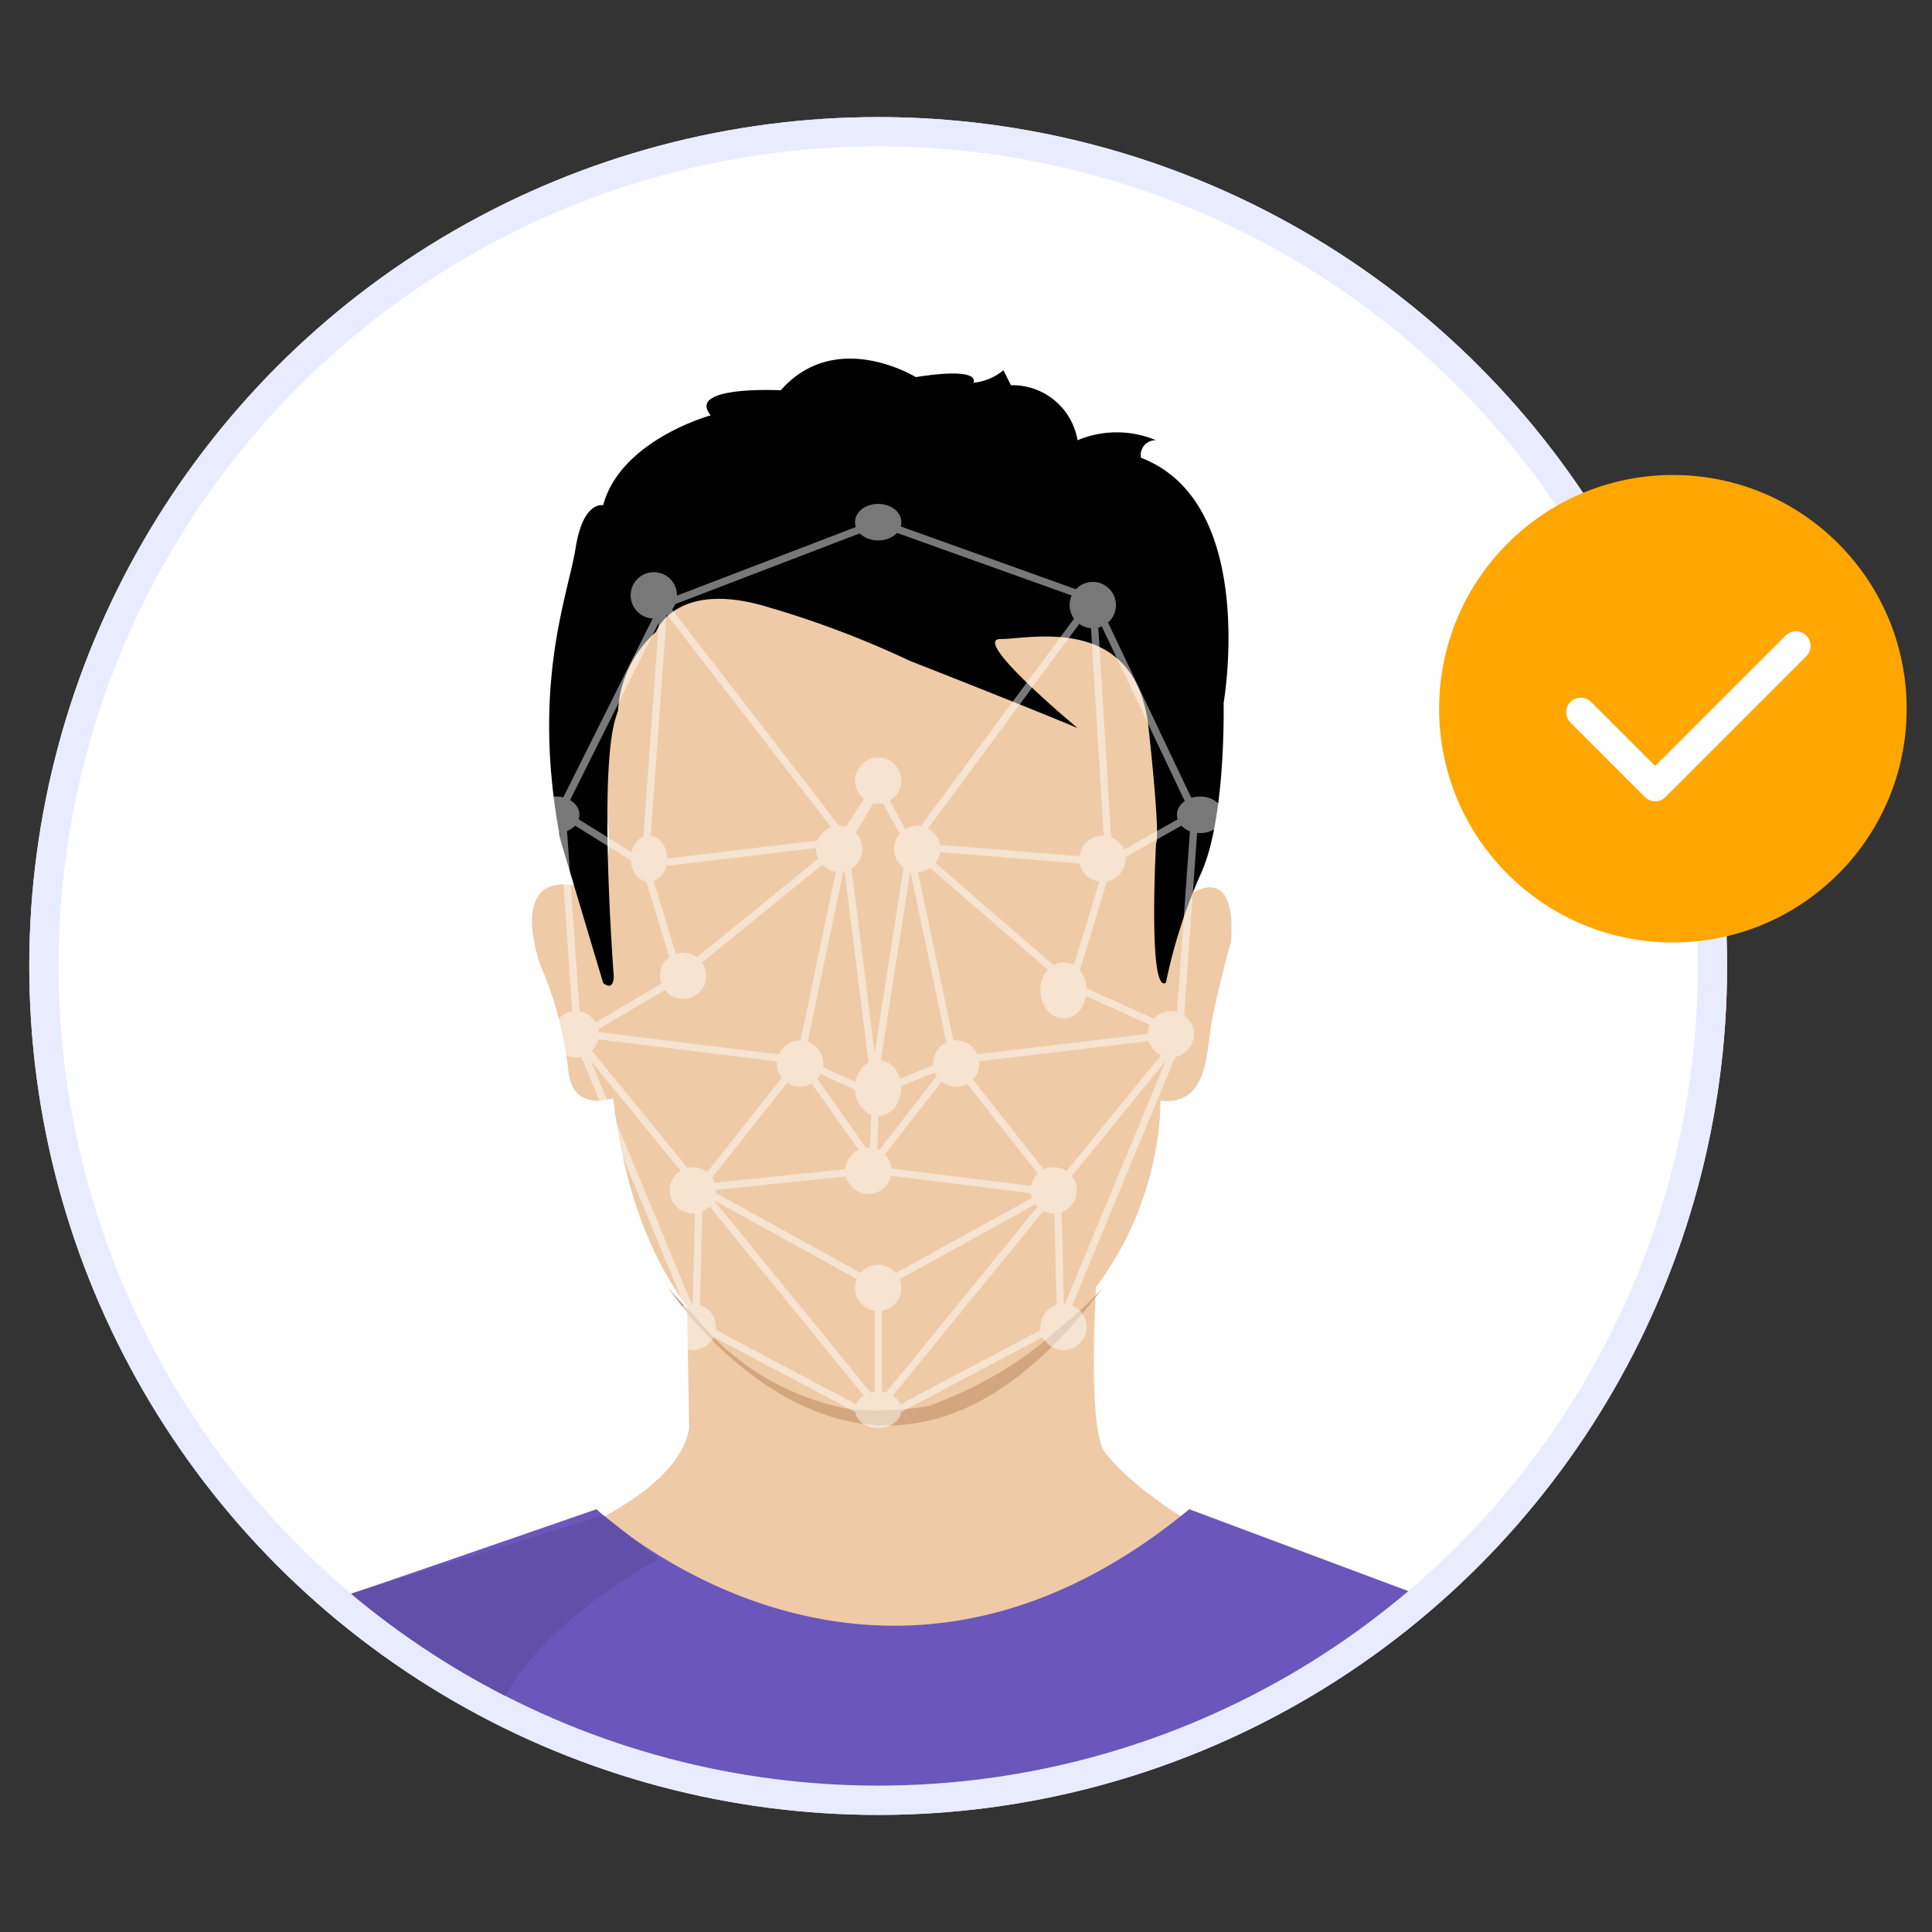<svg xmlns="http://www.w3.org/2000/svg" xmlns:xlink="http://www.w3.org/1999/xlink" width="132" height="132" viewBox="0 0 132 132"><rect x="0" y="0" width="132" height="132" fill="#333333" stroke="none"/><defs><clipPath id="a"><circle cx="56" cy="56" r="56" transform="translate(668.474 -625)" fill="#fff" stroke="#e1e1e1" stroke-width="1"/></clipPath></defs><g transform="translate(-405 698)"><rect width="132" height="132" transform="translate(405 -698)" fill="#fff" opacity="0"/><g transform="translate(-259.474 -63)"><g transform="translate(536.474 -862)"><g transform="translate(130 235)" fill="#fff" stroke="#e9ebff" stroke-width="2"><circle cx="58" cy="58" r="58" stroke="none"/><circle cx="58" cy="58" r="57" fill="none"/></g><g transform="translate(226.326 259.452)"><circle cx="15.971" cy="15.971" r="15.971" fill="#ffa600"/><path d="M567.266,542.963l5.082,5.082,9.619-9.619" transform="translate(-557.587 -526.75)" fill="none" stroke="#fff" stroke-linecap="round" stroke-linejoin="round" stroke-width="2"/></g></g><g clip-path="url(#a)"><g transform="translate(670.474 -610.499)"><path d="M326.767,625.867s-.587,9.612.54,11.321,6.281,5.982,10.629,6.666c0,0-22.111,26.665-49.707,0,0,0,9.928-3.247,10.733-8.2l-.163-9.783Z" transform="translate(-257.879 -562.568)" fill="#eecaa6"/><path d="M235.4,682.53l3.419-10.426s1.368-4.786,8.547-7.179,22.793-7.817,22.793-7.817,18.786,17.911,40.5,0l23.2,8.671a11.028,11.028,0,0,1,7.35,6.325l3.247,10.939s-26.684,9.045-53.947,8.916S235.4,682.53,235.4,682.53Z" transform="translate(-235.404 -578.494)" fill="#6b56bb"/><path d="M309.071,627.137s13.9,21.155,29.683,0C338.754,627.137,323.939,644.36,309.071,627.137Z" transform="translate(-269.418 -563.651)" fill="#d3a67f"/><path d="M297.333,570.973s-2.906,1.026-3.076-2.051a25.212,25.212,0,0,0-1.881-7.008s-2.268-6.081,2.113-5.519c3.2.41,2.7-3.569,2.193-5.754a8.421,8.421,0,0,1-.145-3.037c.3-2.2.8-5.874.8-6.427,0-.8,1.538-5.927,4.786-6.782a20.989,20.989,0,0,1,8.546-.684c3.077.342,9.914,1.2,11.281,1.2s8.375,1.709,8.375,2.051,4.957-.171,5.128,6.325.854,12.648.854,12.648l.646,1.007s2.944-2.032,2.6,3.267c0,0-1.026,3.76-1.368,5.812s-.271,5.456-3.468,5.121c0,0,.563,14.878-15.847,20.86,0,0-3.918.684-6.4,0S299.385,588.579,297.333,570.973Z" transform="translate(-261.439 -520.437)" fill="#eecaa6"/><path d="M297.654,551.853s.679.628.725-.433c0,0-1.067-13.873.13-17.686.041-.13.082-.257.163-.5a7.764,7.764,0,0,1,2.593-5.376s1.347-3.682,7.842-1.631a65.648,65.648,0,0,1,9.493,3.612s7.364,2.883,11.466,4.593c0,0-7.326-6.078-5.275-6.078s9.272-1.784,10.126,6.078.512,7.862.512,7.862-.568,10.328.67,9.539a36.783,36.783,0,0,1,2.407-7.488c1.71-3.76,1.538-11.623,1.538-11.623s2.393-13.674-5.641-16.751a1,1,0,0,1,1.025-1.2,6.911,6.911,0,0,0-5.364,0,4.507,4.507,0,0,0-4.549-3.76L325,509.989a3.836,3.836,0,0,1-2.051.855s.676-1.115-3.935-.387c0,0-5.466-3.373-9.226.9,0,0-6.5-.342-4.786,1.71,0,0-6.154,1.685-7.35,6.142,0,0-1.367-.331-1.88,2.917s-3.077,9.4-1.025,20Z" transform="translate(-262.443 -509.192)"/><g transform="translate(38.545 33.89)" opacity="0"><path d="M319.829,576.891c.62.31-6.928-6.235-11.777-2.079C308.052,574.812,311.516,572.734,319.829,576.891Z" transform="translate(-308.052 -573.426)"/><path d="M343.087,576.891c-.619.31,6.928-6.235,11.778-2.079C354.865,574.812,351.4,572.734,343.087,576.891Z" transform="translate(-323.314 -573.426)"/><g transform="translate(7.183 7.272)"><path d="M341.5,619.5a8.362,8.362,0,0,1-11.443,0Z" transform="translate(-327.111 -601.172)" fill="none" stroke="#d3a67f" stroke-linecap="round" stroke-linejoin="round" stroke-miterlimit="10" stroke-width="1"/></g></g><g transform="translate(-1014.217 -496.644)" opacity="0.47"><path d="M1070.626,571l12.462-6.6,8.064-19.427,1.1-15.395-6.964-14.662-14.662-5.254-14.662,5.621L1049,529.215l1.1,15.761,8.064,19.427Z" transform="translate(-2.4 -1.832)" fill="none" stroke="#fff" stroke-miterlimit="10" stroke-width="0.5"/><line y1="25.178" x2="20.526" transform="translate(1068.226 543.144)" fill="none" stroke="#fff" stroke-miterlimit="10" stroke-width="0.5"/><line x1="20.526" y1="25.178" transform="translate(1047.7 543.144)" fill="none" stroke="#fff" stroke-miterlimit="10" stroke-width="0.5"/><path d="M1074,642.993l.223-9.262,12.24,6.752,12.24-6.752.223,9.262" transform="translate(-18.236 -80.422)" fill="none" stroke="#fff" stroke-miterlimit="10" stroke-width="0.5"/><path d="M1074.608,618.7l11.873-1.235,12.614,1.569L1091.979,610l-5.5,7.053L1081.5,610l-6.378,8.064" transform="translate(-18.621 -65.39)" fill="none" stroke="#fff" stroke-miterlimit="10" stroke-width="0.5"/><path d="M1094.786,538.662l-5.865,3.3-1.1-17.961-12.463,16.861,11,9.53,7.331,3.3-15.395,1.833-5.5,2.274-4.985-2.274L1053,553.69l6.231-3.665,11.729-9.53L1058.5,524.367l-1.283,17.777,2.566,8.43" transform="translate(-4.934 -10.912)" fill="none" stroke="#fff" stroke-miterlimit="10" stroke-width="0.5"/><path d="M1125.751,579.6l2.566-8.43-13.125-1.062" transform="translate(-44.329 -40.116)" fill="none" stroke="#fff" stroke-miterlimit="10" stroke-width="0.5"/><path d="M1065.314,580.793l3.152-15.028-13.745,1.649-5.659-3.521" transform="translate(-2.439 -36.183)" fill="none" stroke="#fff" stroke-miterlimit="10" stroke-width="0.5"/><path d="M1122,610" transform="translate(-48.642 -65.39)" fill="none" stroke="#fff" stroke-miterlimit="10" stroke-width="0.5"/><line y1="3.414" x2="2.203" transform="translate(1066.027 525.652)" fill="none" stroke="#fff" stroke-miterlimit="10" stroke-width="0.5"/><line x1="2.932" y1="13.913" transform="translate(1070.426 530.522)" fill="none" stroke="#fff" stroke-miterlimit="10" stroke-width="0.5"/><path d="M1102.5,562.525l2.02-3.457,2.2,4.007-2.566,16.458" transform="translate(-36.29 -33.126)" fill="none" stroke="#fff" stroke-miterlimit="10" stroke-width="0.5"/><path d="M1102,571.563l2.016,16.1-.183,5.447" transform="translate(-35.973 -41.042)" fill="none" stroke="#fff" stroke-miterlimit="10" stroke-width="0.5"/><line y1="9.347" transform="translate(1068.226 559.822)" fill="none" stroke="#fff" stroke-miterlimit="10" stroke-width="0.5"/><g transform="translate(1044.891 506.82)"><circle cx="1.333" cy="1.333" r="1.333" transform="translate(21.993 17.328)" fill="#fff" stroke="#fff" stroke-width="0.5"/><circle cx="1.333" cy="1.333" r="1.333" transform="translate(24.659 21.993)" fill="#fff" stroke="#fff" stroke-width="0.5"/><circle cx="1.333" cy="1.333" r="1.333" transform="translate(27.324 36.655)" fill="#fff" stroke="#fff" stroke-width="0.5"/><ellipse cx="1" cy="1.333" rx="1" ry="1.333" transform="translate(6.664 22.659)" fill="#fff" stroke="#fff" stroke-width="0.5"/><circle cx="1.333" cy="1.333" r="1.333" transform="translate(16.661 36.655)" fill="#fff" stroke="#fff" stroke-width="0.5"/><circle cx="1.333" cy="1.333" r="1.333" transform="translate(8.664 30.657)" fill="#fff" stroke="#fff" stroke-width="0.5"/><circle cx="1.333" cy="1.333" r="1.333" transform="translate(1.333 34.655)" fill="#fff" stroke="#fff" stroke-width="0.5"/><ellipse cx="1.333" cy="1" rx="1.333" ry="1" transform="translate(0 19.993)" fill="#fff" stroke="#fff" stroke-width="0.5"/><circle cx="1.333" cy="1.333" r="1.333" transform="translate(6.664 4.665)" fill="#fff" stroke="#fff" stroke-width="0.5"/><ellipse cx="1.333" cy="1" rx="1.333" ry="1" transform="translate(21.993 0)" fill="#fff" stroke="#fff" stroke-width="0.5"/><circle cx="1.333" cy="1.333" r="1.333" transform="translate(36.655 5.332)" fill="#fff" stroke="#fff" stroke-width="0.5"/><ellipse cx="1.333" cy="1" rx="1.333" ry="1" transform="translate(43.986 19.993)" fill="#fff" stroke="#fff" stroke-width="0.5"/><circle cx="1.333" cy="1.333" r="1.333" transform="translate(37.321 22.659)" fill="#fff" stroke="#fff" stroke-width="0.5"/><ellipse cx="1.333" cy="1.666" rx="1.333" ry="1.666" transform="translate(34.655 31.323)" fill="#fff" stroke="#fff" stroke-width="0.5"/><circle cx="1.333" cy="1.333" r="1.333" transform="translate(41.986 34.655)" fill="#fff" stroke="#fff" stroke-width="0.5"/><circle cx="1.333" cy="1.333" r="1.333" transform="translate(34.655 54.649)" fill="#fff" stroke="#fff" stroke-width="0.5"/><circle cx="1.333" cy="1.333" r="1.333" transform="translate(33.989 45.318)" fill="#fff" stroke="#fff" stroke-width="0.5"/><circle cx="1.333" cy="1.333" r="1.333" transform="translate(9.33 54.649)" fill="#fff" stroke="#fff" stroke-width="0.5"/><circle cx="1.333" cy="1.333" r="1.333" transform="translate(9.33 45.318)" fill="#fff" stroke="#fff" stroke-width="0.5"/><ellipse cx="1.333" cy="1" rx="1.333" ry="1" transform="translate(21.993 60.647)" fill="#fff" stroke="#fff" stroke-width="0.5"/><circle cx="1.333" cy="1.333" r="1.333" transform="translate(21.993 51.983)" fill="#fff" stroke="#fff" stroke-width="0.5"/><ellipse cx="1.333" cy="1.666" rx="1.333" ry="1.666" transform="translate(21.993 37.988)" fill="#fff" stroke="#fff" stroke-width="0.5"/><circle cx="1.333" cy="1.333" r="1.333" transform="translate(21.326 43.986)" fill="#fff" stroke="#fff" stroke-width="0.5"/><circle cx="1.333" cy="1.333" r="1.333" transform="translate(19.327 21.993)" fill="#fff" stroke="#fff" stroke-width="0.5"/></g></g><path d="M39.009,82.025S26.853,88.4,27.521,95.749c.006.066.011.13.028.495.436,6.526-10.791-11.481-10.791-11.481l18.465-5.737Z" fill="#624fa9"/></g></g></g></g></svg>